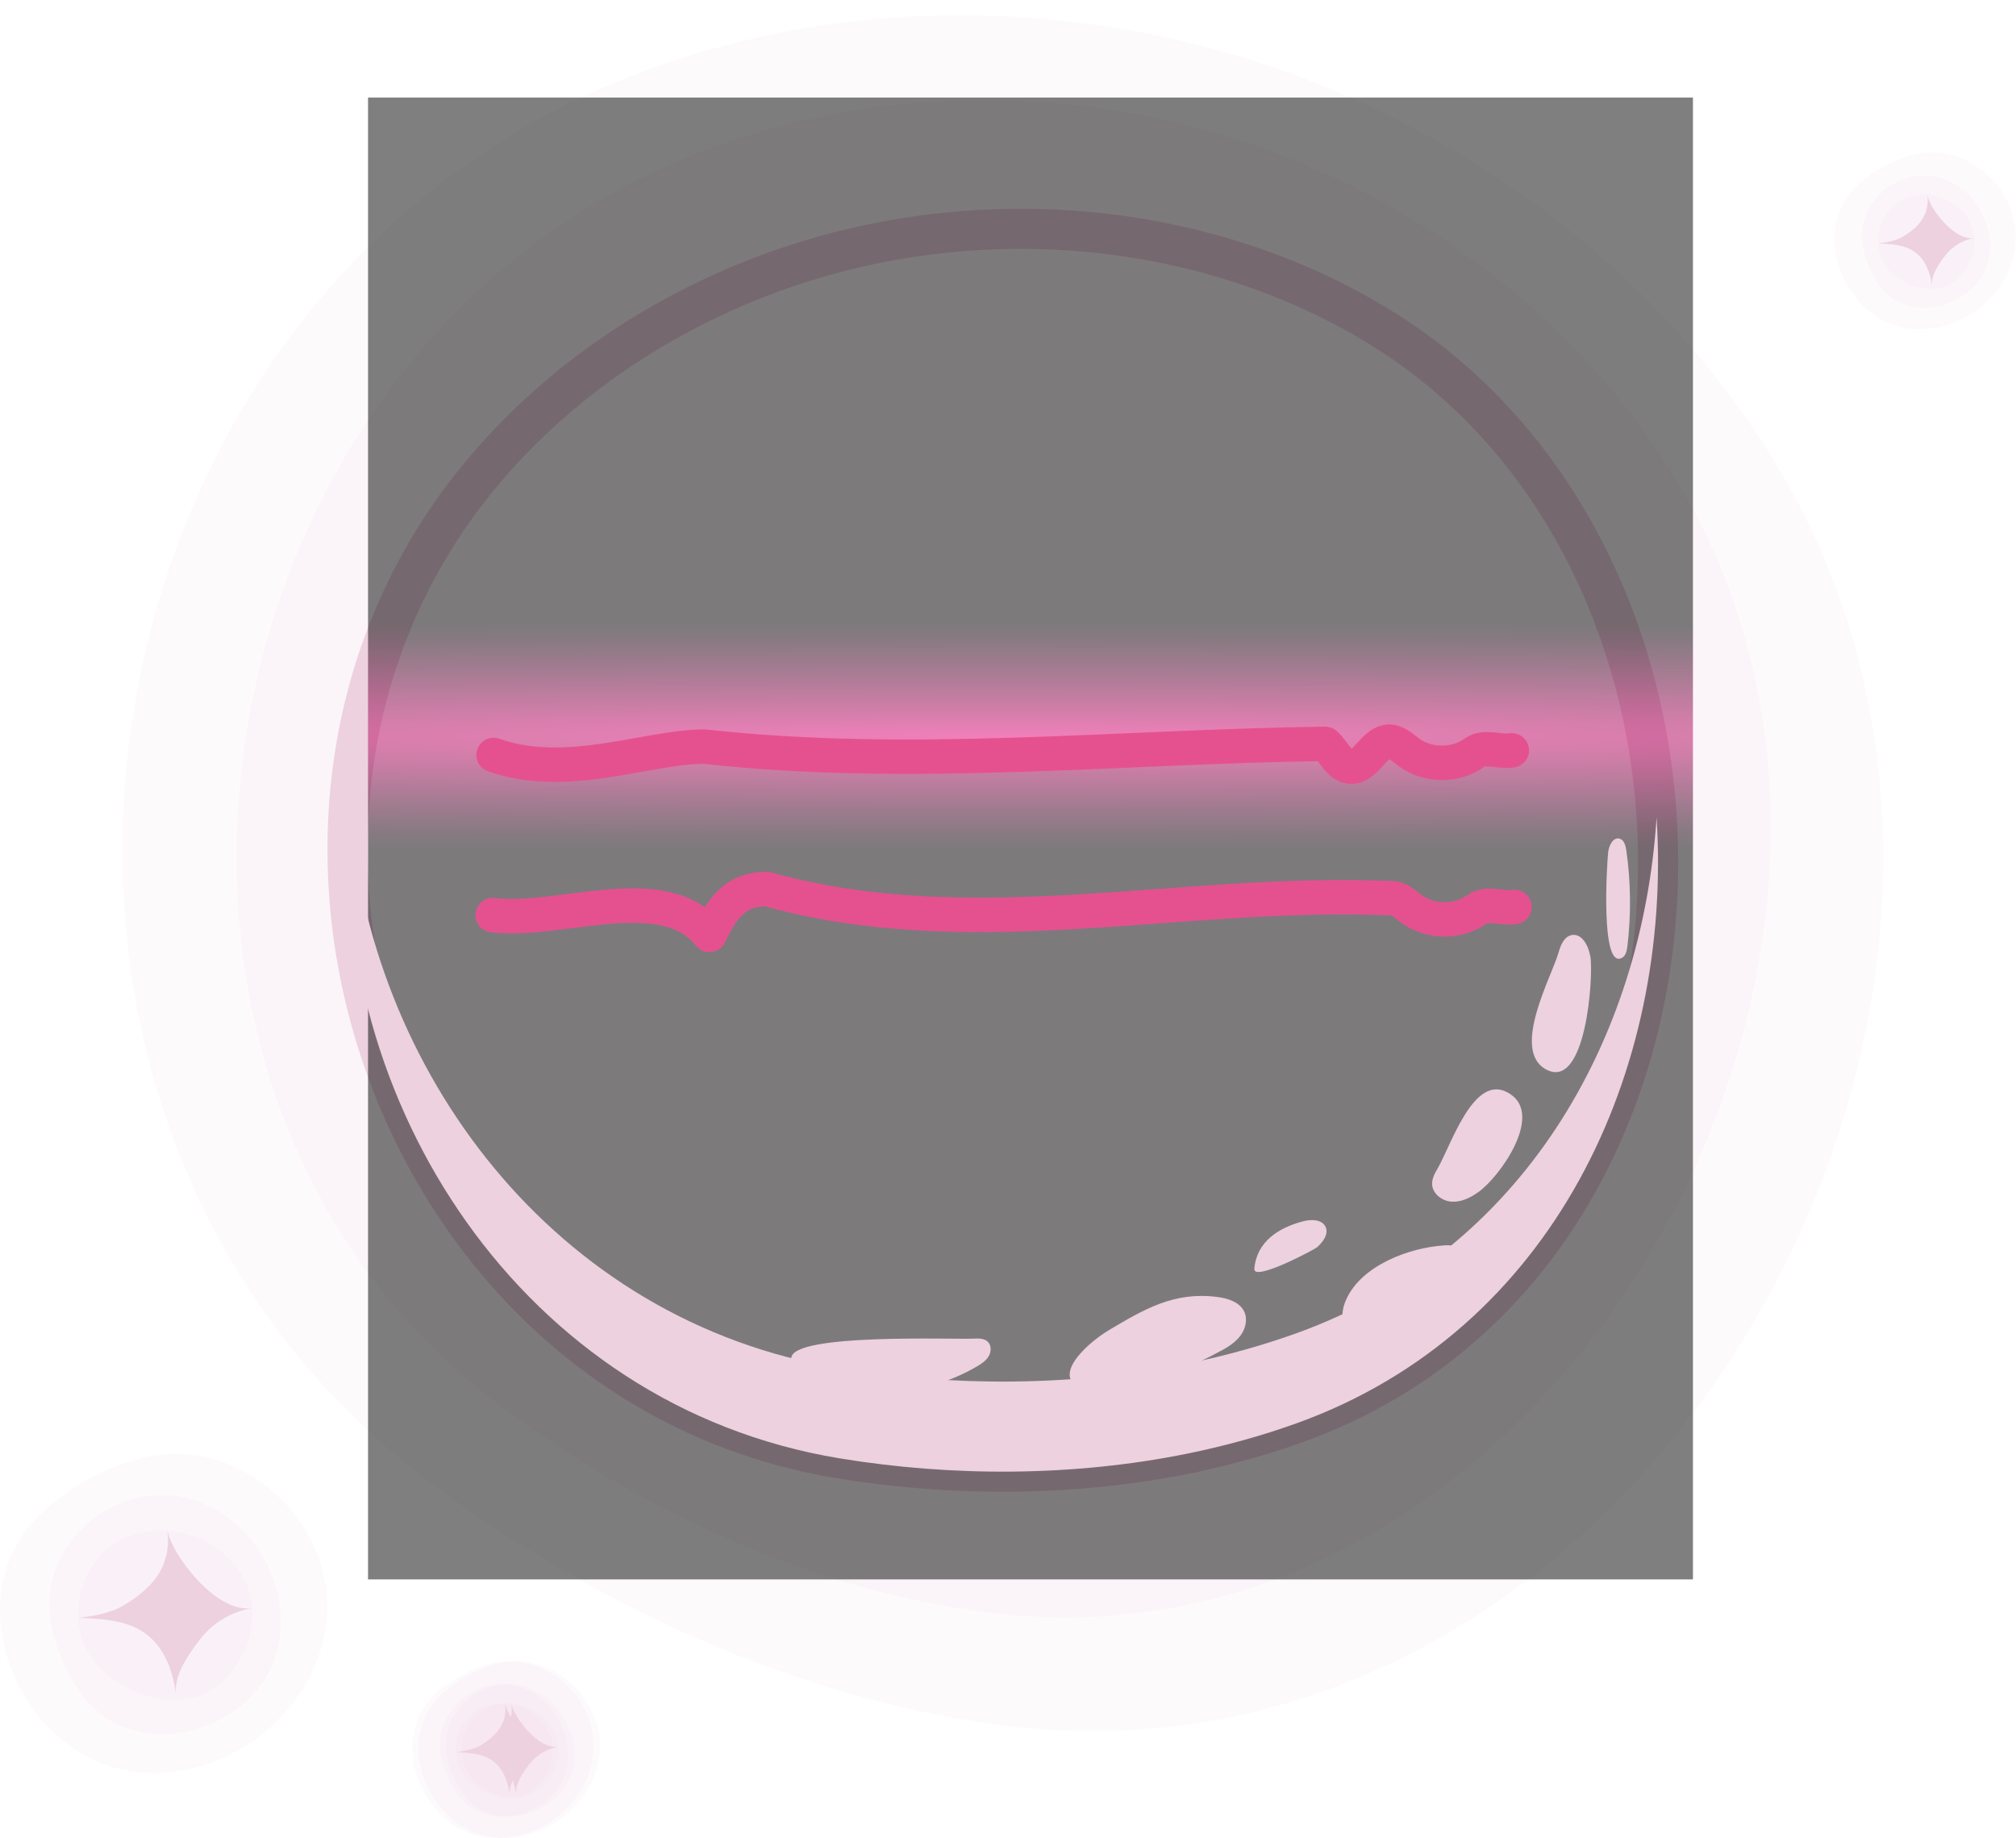 <?xml version="1.0" encoding="UTF-8"?>
<svg xmlns="http://www.w3.org/2000/svg" xmlns:xlink="http://www.w3.org/1999/xlink" viewBox="0 0 175.67 160.15">
  <defs>
    <style>
      .cls-1 {
        fill: url(#_Безымянный_градиент_504);
        mix-blend-mode: screen;
        opacity: .5;
      }

      .cls-1, .cls-2, .cls-3, .cls-4, .cls-5, .cls-6, .cls-7, .cls-8, .cls-9, .cls-10, .cls-11, .cls-12 {
        stroke-width: 0px;
      }

      .cls-13 {
        isolation: isolate;
      }

      .cls-2 {
        filter: url(#outer-glow-5);
      }

      .cls-2, .cls-4, .cls-5, .cls-6, .cls-7, .cls-8, .cls-9, .cls-10, .cls-11, .cls-12 {
        fill: #edd1de;
      }

      .cls-3, .cls-14, .cls-15 {
        fill: none;
      }

      .cls-4 {
        filter: url(#outer-glow-4);
      }

      .cls-14 {
        stroke: #e5518f;
        stroke-linecap: round;
        stroke-linejoin: round;
        stroke-width: 3px;
      }

      .cls-6 {
        filter: url(#outer-glow-9);
      }

      .cls-7 {
        opacity: .1;
      }

      .cls-8 {
        filter: url(#outer-glow-2);
      }

      .cls-9 {
        filter: url(#outer-glow-3);
      }

      .cls-10 {
        filter: url(#outer-glow-7);
      }

      .cls-11 {
        filter: url(#outer-glow-6);
      }

      .cls-15 {
        filter: url(#outer-glow-1);
        stroke: #edd1de;
        stroke-miterlimit: 10;
        stroke-width: 3.5px;
      }

      .cls-12 {
        filter: url(#outer-glow-8);
      }
    </style>
    <filter id="outer-glow-1" filterUnits="userSpaceOnUse">
      <feOffset dx="0" dy="0"/>
      <feGaussianBlur result="blur" stdDeviation="6"/>
      <feFlood flood-color="#deb5d5" flood-opacity=".78"/>
      <feComposite in2="blur" operator="in"/>
      <feComposite in="SourceGraphic"/>
    </filter>
    <radialGradient id="_Безымянный_градиент_504" data-name="Безымянный градиент 504" cx="3784.99" cy="-983.11" fx="3784.99" fy="-983.11" r="6.44" gradientTransform="translate(66334.21 8303.63) rotate(-90.25) scale(2.18 67.35) skewX(-7.37)" gradientUnits="userSpaceOnUse">
      <stop offset="0" stop-color="#e60b7c"/>
      <stop offset=".2" stop-color="#9b0753"/>
      <stop offset=".44" stop-color="#480327"/>
      <stop offset=".61" stop-color="#14000a"/>
      <stop offset=".7" stop-color="#000"/>
    </radialGradient>
    <filter id="outer-glow-2" filterUnits="userSpaceOnUse">
      <feOffset dx="0" dy="0"/>
      <feGaussianBlur result="blur-2" stdDeviation="6"/>
      <feFlood flood-color="#deb5d5" flood-opacity=".61"/>
      <feComposite in2="blur-2" operator="in"/>
      <feComposite in="SourceGraphic"/>
    </filter>
    <filter id="outer-glow-3" filterUnits="userSpaceOnUse">
      <feOffset dx="0" dy="0"/>
      <feGaussianBlur result="blur-3" stdDeviation="6"/>
      <feFlood flood-color="#deb5d5" flood-opacity=".61"/>
      <feComposite in2="blur-3" operator="in"/>
      <feComposite in="SourceGraphic"/>
    </filter>
    <filter id="outer-glow-4" filterUnits="userSpaceOnUse">
      <feOffset dx="0" dy="0"/>
      <feGaussianBlur result="blur-4" stdDeviation="6"/>
      <feFlood flood-color="#deb5d5" flood-opacity=".61"/>
      <feComposite in2="blur-4" operator="in"/>
      <feComposite in="SourceGraphic"/>
    </filter>
    <filter id="outer-glow-5" filterUnits="userSpaceOnUse">
      <feOffset dx="0" dy="0"/>
      <feGaussianBlur result="blur-5" stdDeviation="6"/>
      <feFlood flood-color="#deb5d5" flood-opacity=".61"/>
      <feComposite in2="blur-5" operator="in"/>
      <feComposite in="SourceGraphic"/>
    </filter>
    <filter id="outer-glow-6" filterUnits="userSpaceOnUse">
      <feOffset dx="0" dy="0"/>
      <feGaussianBlur result="blur-6" stdDeviation="6"/>
      <feFlood flood-color="#deb5d5" flood-opacity=".61"/>
      <feComposite in2="blur-6" operator="in"/>
      <feComposite in="SourceGraphic"/>
    </filter>
    <filter id="outer-glow-7" filterUnits="userSpaceOnUse">
      <feOffset dx="0" dy="0"/>
      <feGaussianBlur result="blur-7" stdDeviation="6"/>
      <feFlood flood-color="#deb5d5" flood-opacity=".61"/>
      <feComposite in2="blur-7" operator="in"/>
      <feComposite in="SourceGraphic"/>
    </filter>
    <filter id="outer-glow-8" filterUnits="userSpaceOnUse">
      <feOffset dx="0" dy="0"/>
      <feGaussianBlur result="blur-8" stdDeviation="6"/>
      <feFlood flood-color="#deb5d5" flood-opacity=".61"/>
      <feComposite in2="blur-8" operator="in"/>
      <feComposite in="SourceGraphic"/>
    </filter>
    <filter id="outer-glow-9" filterUnits="userSpaceOnUse">
      <feOffset dx="0" dy="0"/>
      <feGaussianBlur result="blur-9" stdDeviation="6"/>
      <feFlood flood-color="#deb5d5" flood-opacity=".61"/>
      <feComposite in2="blur-9" operator="in"/>
      <feComposite in="SourceGraphic"/>
    </filter>
  </defs>
  <g class="cls-13">
    <g id="_Слой_2" data-name="Слой 2">
      <g id="_планеты" data-name="планеты">
        <g>
          <path class="cls-7" d="m73.62,147.43c-13.08-3.8-25.69-10.39-36.41-18.48C-4.83,97.21,5.01,27.84,53.07,7.41,67.94,1.09,84.8-.18,100.57,3.05c22.15,4.54,42.54,18.11,54.24,37.46,28.26,46.76-11.85,117.48-68.11,109.73-4.37-.6-8.75-1.55-13.07-2.81Z"/>
          <path class="cls-7" d="m74.7,138.15c-11.35-3.23-22.28-8.93-31.54-15.98C6.87,94.5,16.17,32.98,58.26,14.39c13.02-5.75,27.72-7.05,41.43-4.35,19.25,3.79,36.88,15.59,46.87,32.6,24.13,41.1-11.55,104.13-60.5,97.86-3.8-.49-7.61-1.28-11.36-2.35Z"/>
          <path class="cls-15" d="m103.46,126.65c-9.91,2.01-20.47,2.04-30.32.41-38.59-6.36-56.06-55.37-31.51-85.39,7.59-9.29,18.24-15.94,29.73-19.26,16.13-4.66,34.22-2.77,48.59,5.91,34.72,20.99,32.75,81.33-6.92,95.65-3.08,1.11-6.29,2-9.56,2.66Z"/>
          <rect class="cls-1" x="32.07" y="8.5" width="115.45" height="129.11"/>
          <path class="cls-14" d="m131.97,79.02c-.96.18-2.4-.42-3.21.17-1.71,1.24-4.13,1.22-5.82-.04-.51-.38-1.01-.88-1.63-.89-18.49-.8-36.49,4.2-54.49-.8-3,0-4,2-5,4-4-5-13-1-18.89-1.73"/>
          <path class="cls-14" d="m131.74,65.38c-.96.18-2.4-.42-3.21.17-1.71,1.24-4.13,1.22-5.82-.04-.51-.38-1.01-.88-1.63-.89-1.37-.02-2.05,2.29-3.42,2.18-.98-.08-1.42-1.32-2.18-1.99-18.09.24-36.09,2.24-54.09.24-5,0-12,3-18.38.73"/>
          <path class="cls-8" d="m113.03,116.14c-3.08,1.11-6.29,2-9.56,2.66-9.91,2.01-20.47,2.04-30.32.41-24.95-4.11-41.07-26.05-42.71-49.16-1.89,25.77,14.94,52.43,42.71,57.01,9.85,1.62,20.41,1.6,30.32-.41,3.28-.67,6.48-1.55,9.56-2.66,22.35-8.07,32.73-30.76,31.32-52.78-1.23,19.35-11.62,37.81-31.32,44.93Z"/>
          <path class="cls-9" d="m106.39,117.7c.64-.35,1.27-.75,1.71-1.34.43-.58.63-1.39.33-2.06-.39-.86-1.44-1.18-2.37-1.3-3.76-.48-6.36,1.07-9.43,2.89-1.99,1.18-6.05,4.79-.95,5.49,1.06.15,2.13-.13,3.14-.47,2.54-.85,5.22-1.92,7.57-3.22Z"/>
          <path class="cls-4" d="m114.8,108.64c.5-.45.99-1.13.71-1.74-.31-.67-1.26-.68-1.97-.49-2.12.56-4.04,1.76-4.24,4.14-.1,1.16,5.26-1.69,5.5-1.9Z"/>
          <path class="cls-2" d="m126.98,110.52c.29-.49.55-1.13.22-1.6-.29-.41-.87-.45-1.37-.41-3,.19-7.16,1.72-8.51,4.68-1.11,2.43.65,3.87,2.89,3.3,2.53-.64,5.5-3.84,6.77-5.97Z"/>
          <path class="cls-11" d="m131.59,95.32c2.91,1.88-.91,7.24-2.79,8.56-.68.48-1.49.88-2.32.82-.83-.06-1.67-.7-1.69-1.54-.01-.49.24-.95.49-1.37,1.11-1.9,3.02-7.95,5.87-6.71.16.07.31.15.45.24Z"/>
          <path class="cls-10" d="m84.89,116.63c.4-.02.86-.02,1.16.25.35.31.34.89.1,1.29-.24.4-.65.67-1.05.9-4.11,2.39-9.23,2.96-13.77,1.53-1.12-.35-2.39-1.09-2.38-2.26.03-2.2,14.07-1.62,15.94-1.71Z"/>
          <path class="cls-12" d="m138.58,83.32c.29,1.71-.37,11.81-3.89,9.84-3.04-1.69.54-8.12,1.11-10.14.18-.65.49-1.42,1.15-1.55.9-.17,1.47.94,1.62,1.84Z"/>
          <path class="cls-6" d="m141.32,83.46c-1.87,1-1.3-8.17-1.19-9.19.06-.59.43-1.36,1-1.2.39.11.52.59.58.99.4,2.77.43,5.6.1,8.38-.05.39-.14.84-.48,1.02Z"/>
          <g>
            <path class="cls-7" d="m38.72,146.94c1.1-.85,2.41-1.5,3.73-1.9,5.17-1.57,10.32,3.44,9.11,8.65-.37,1.61-1.29,3.09-2.51,4.2-1.71,1.56-4.07,2.43-6.38,2.23-5.58-.48-9.02-8.08-4.98-12.27.31-.33.66-.63,1.02-.91Z"/>
            <path class="cls-7" d="m39.55,155.89c-.55-.86-.93-1.86-1.14-2.84-.8-3.87,3.18-7.29,6.9-6.07,1.15.38,2.16,1.14,2.89,2.1,1.02,1.35,1.5,3.12,1.21,4.79-.72,4.03-6.48,6.04-9.27,2.82-.22-.25-.42-.52-.6-.8Z"/>
            <path class="cls-7" d="m43.17,156.47c-.72-.21-1.41-.57-2-1.02-2.31-1.75-1.77-5.56.87-6.69.82-.35,1.75-.42,2.61-.24,1.22.25,2.34,1,2.98,2.06,1.55,2.57-.65,6.46-3.75,6.04-.24-.03-.48-.09-.72-.15Z"/>
            <path class="cls-5" d="m43.82,150.09c.22-.54.28-1.15.18-1.73.1.69.69,1.55,1.12,2.08.67.82,1.83,1.92,3.01,1.75-.99.15-1.92.7-2.53,1.49-.55.71-1.3,1.76-1.18,2.7-.2-1.51-.8-2.88-2.34-3.4-.75-.25-1.56-.29-2.35-.32.73-.09,1.47-.21,2.11-.57.7-.4,1.45-.99,1.83-1.71.05-.09.09-.19.13-.29Z"/>
          </g>
          <g>
            <path class="cls-7" d="m5.02,130.63c1.99-1.54,4.35-2.71,6.73-3.43,9.33-2.83,18.63,6.2,16.44,15.61-.67,2.91-2.32,5.57-4.52,7.58-3.09,2.82-7.34,4.39-11.51,4.03-10.07-.87-16.27-14.57-8.99-22.14.57-.59,1.19-1.14,1.84-1.65Z"/>
            <path class="cls-7" d="m6.52,146.78c-.99-1.55-1.69-3.35-2.05-5.13-1.44-6.98,5.75-13.16,12.46-10.95,2.08.68,3.9,2.06,5.22,3.79,1.85,2.44,2.71,5.64,2.17,8.65-1.3,7.28-11.68,10.89-16.72,5.08-.39-.45-.75-.94-1.08-1.45Z"/>
            <path class="cls-7" d="m13.04,147.83c-1.3-.38-2.55-1.03-3.61-1.83-4.17-3.15-3.2-10.04,1.57-12.06,1.48-.63,3.15-.75,4.71-.43,2.2.45,4.22,1.8,5.38,3.72,2.81,4.64-1.18,11.66-6.76,10.89-.43-.06-.87-.15-1.3-.28Z"/>
            <path class="cls-5" d="m14.23,136.32c.4-.98.51-2.07.33-3.12.19,1.25,1.25,2.79,2.03,3.75,1.2,1.47,3.3,3.47,5.44,3.16-1.79.26-3.46,1.26-4.57,2.69-.99,1.28-2.35,3.17-2.12,4.87-.36-2.72-1.44-5.2-4.21-6.13-1.36-.45-2.81-.52-4.24-.58,1.31-.17,2.65-.38,3.8-1.04,1.26-.72,2.62-1.79,3.31-3.09.09-.17.17-.34.24-.52Z"/>
          </g>
          <g>
            <path class="cls-7" d="m39.26,146.94c1.1-.85,2.41-1.5,3.73-1.9,5.17-1.57,10.32,3.44,9.11,8.65-.37,1.61-1.29,3.09-2.51,4.2-1.71,1.56-4.07,2.43-6.38,2.23-5.58-.48-9.02-8.08-4.98-12.27.31-.33.66-.63,1.02-.91Z"/>
            <path class="cls-7" d="m40.09,155.89c-.55-.86-.93-1.86-1.14-2.84-.8-3.87,3.18-7.29,6.9-6.07,1.15.38,2.16,1.14,2.89,2.1,1.02,1.35,1.5,3.12,1.21,4.79-.72,4.03-6.48,6.04-9.27,2.82-.22-.25-.42-.52-.6-.8Z"/>
            <path class="cls-7" d="m43.71,156.47c-.72-.21-1.41-.57-2-1.02-2.31-1.75-1.77-5.56.87-6.69.82-.35,1.75-.42,2.61-.24,1.22.25,2.34,1,2.98,2.06,1.55,2.57-.65,6.46-3.75,6.04-.24-.03-.48-.09-.72-.15Z"/>
            <path class="cls-5" d="m44.37,150.09c.22-.54.28-1.15.18-1.73.1.69.69,1.55,1.12,2.08.67.82,1.83,1.92,3.01,1.75-.99.15-1.92.7-2.53,1.49-.55.71-1.3,1.76-1.18,2.7-.2-1.51-.8-2.88-2.34-3.4-.75-.25-1.56-.29-2.35-.32.73-.09,1.47-.21,2.11-.57.7-.4,1.45-.99,1.83-1.71.05-.09.09-.19.13-.29Z"/>
          </g>
          <g>
            <path class="cls-7" d="m162.64,15.48c1.1-.85,2.41-1.5,3.73-1.9,5.17-1.57,10.32,3.44,9.11,8.65-.37,1.61-1.29,3.09-2.51,4.2-1.71,1.56-4.07,2.43-6.38,2.23-5.58-.48-9.02-8.08-4.98-12.27.31-.33.66-.63,1.02-.91Z"/>
            <path class="cls-7" d="m163.47,24.44c-.55-.86-.93-1.86-1.14-2.84-.8-3.87,3.18-7.29,6.9-6.07,1.15.38,2.16,1.14,2.89,2.1,1.02,1.35,1.5,3.12,1.21,4.79-.72,4.03-6.48,6.04-9.27,2.82-.22-.25-.42-.52-.6-.8Z"/>
            <path class="cls-7" d="m167.09,25.02c-.72-.21-1.41-.57-2-1.02-2.31-1.75-1.77-5.56.87-6.69.82-.35,1.75-.42,2.61-.24,1.22.25,2.34,1,2.98,2.06,1.55,2.57-.65,6.46-3.75,6.04-.24-.03-.48-.09-.72-.15Z"/>
            <path class="cls-5" d="m167.75,18.64c.22-.54.28-1.15.18-1.73.1.69.69,1.55,1.12,2.08.67.82,1.83,1.92,3.01,1.75-.99.15-1.92.7-2.53,1.49-.55.71-1.3,1.76-1.18,2.7-.2-1.51-.8-2.88-2.34-3.4-.75-.25-1.56-.29-2.35-.32.73-.09,1.47-.21,2.11-.57.7-.4,1.45-.99,1.83-1.71.05-.09.09-.19.13-.29Z"/>
          </g>
          <rect class="cls-3" x="51.54" y="61.96" width="2.23" height=".51"/>
        </g>
      </g>
    </g>
  </g>
</svg>